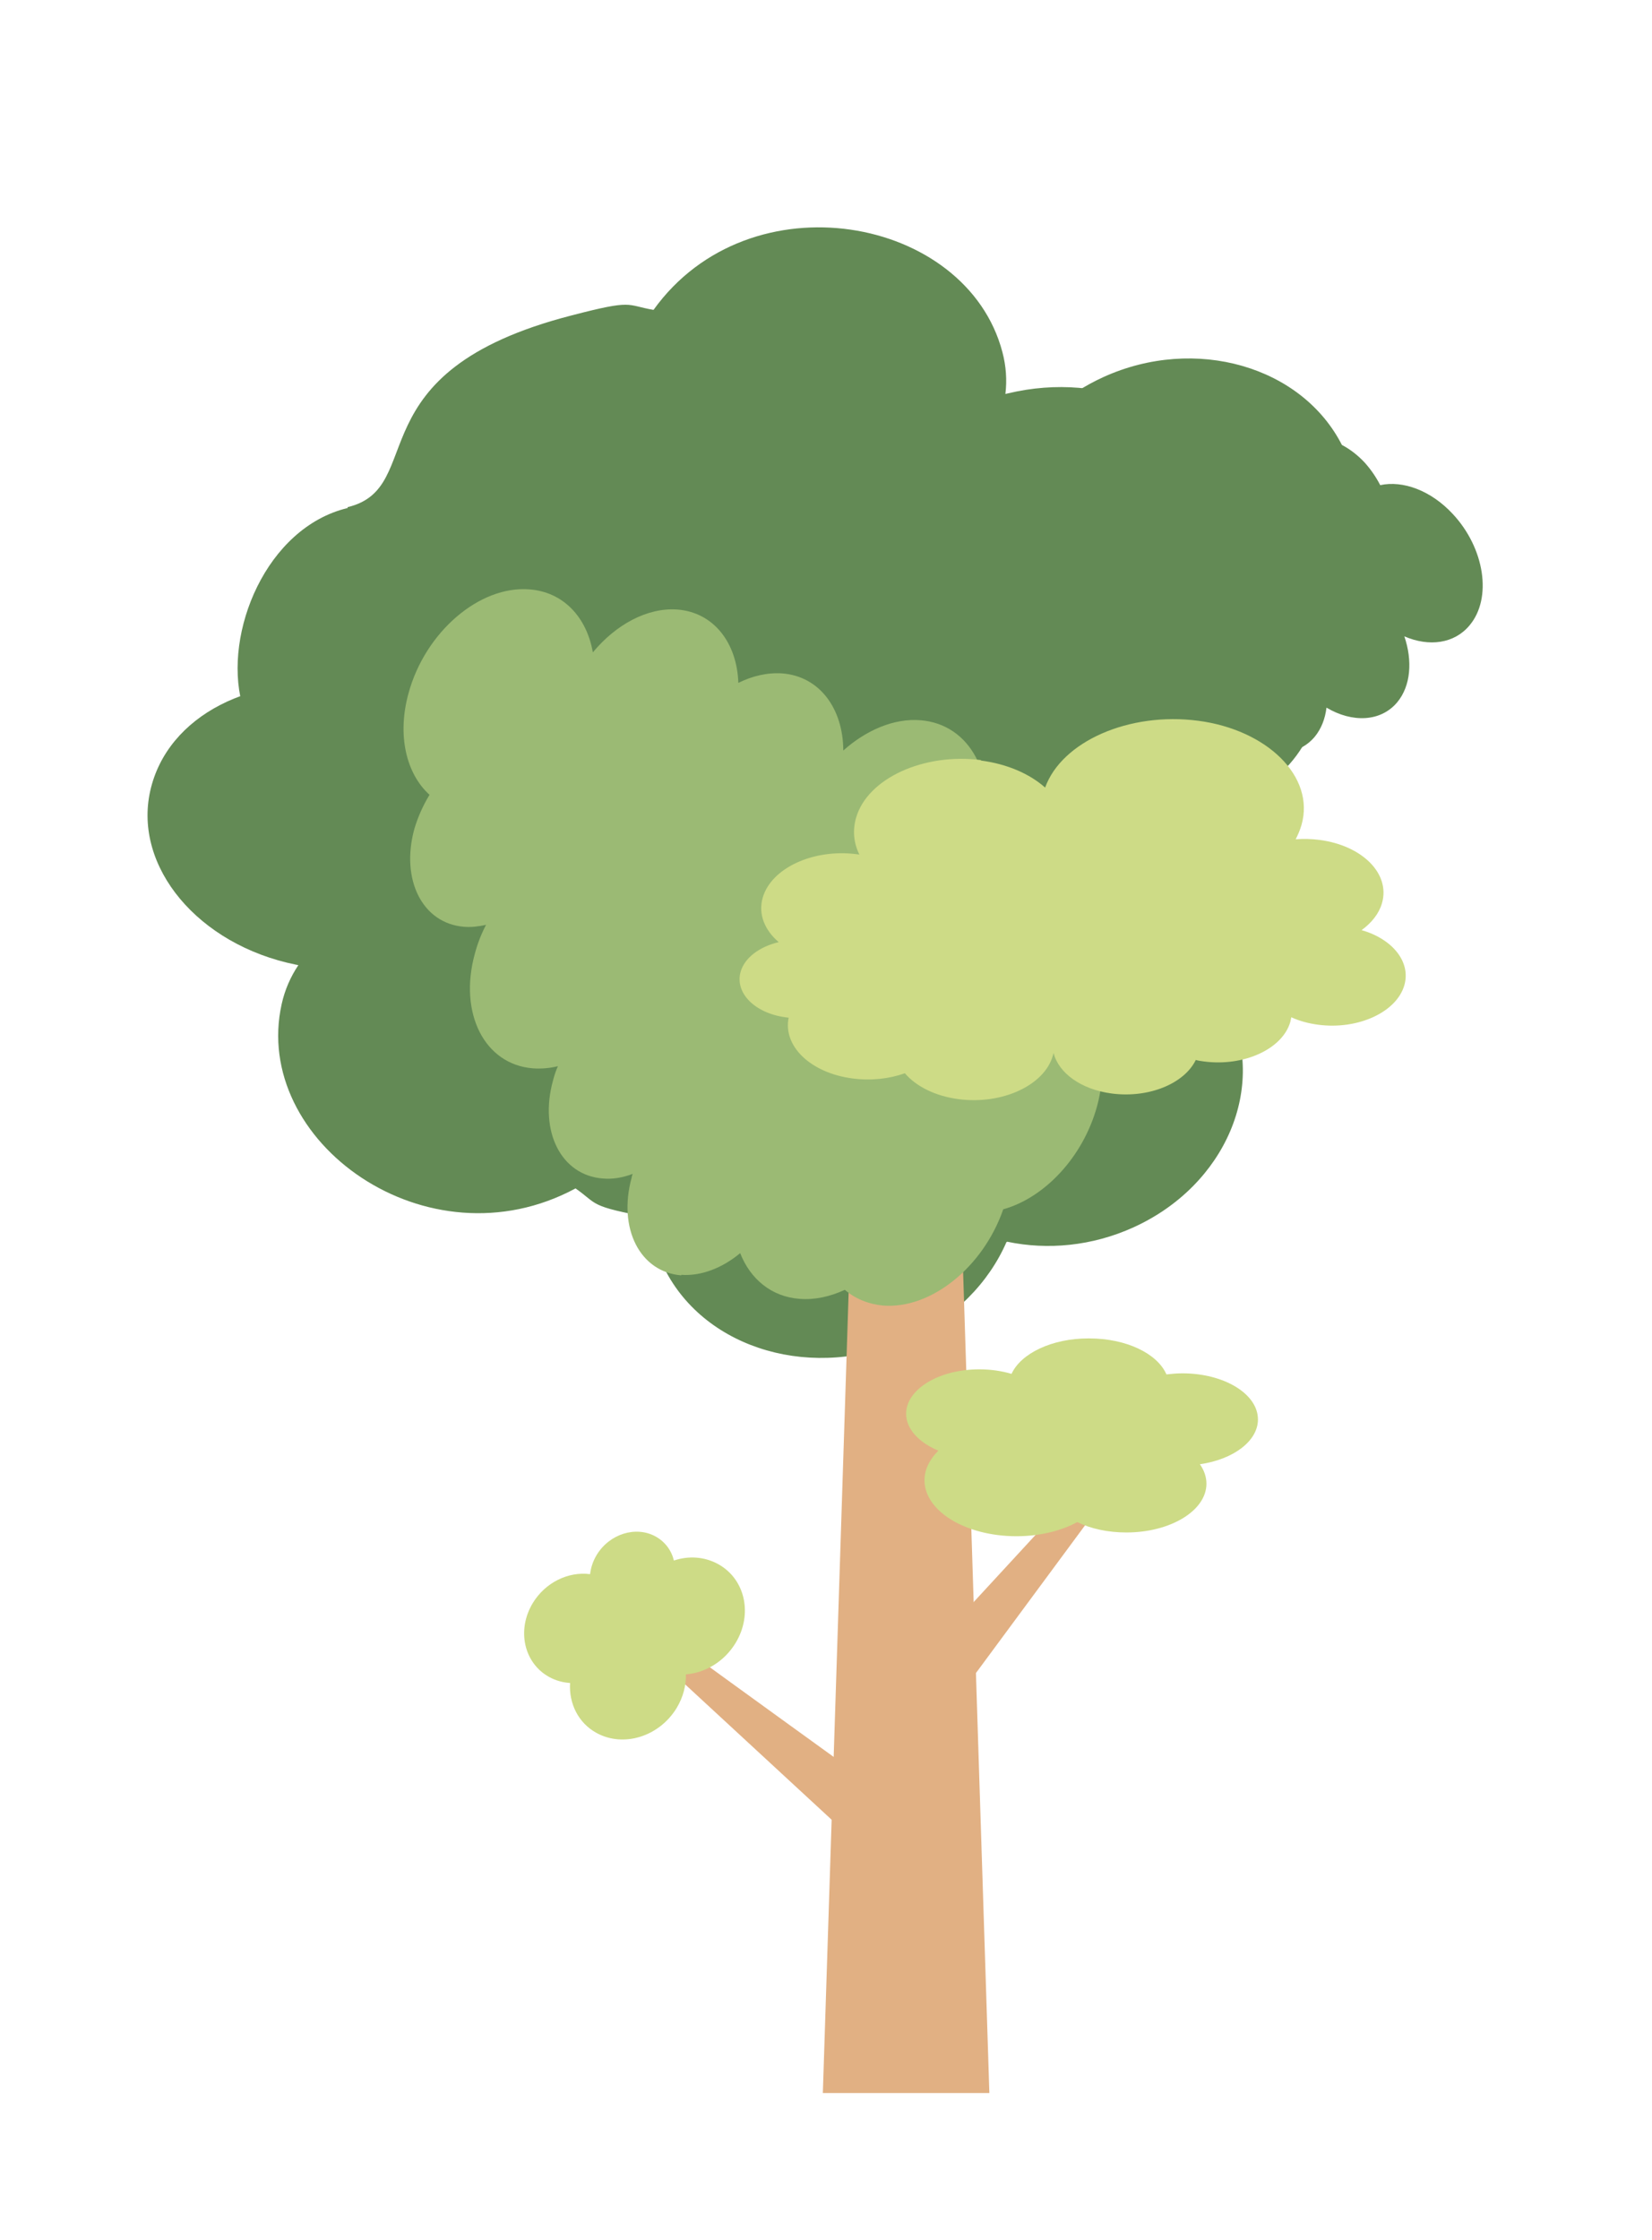 <svg width="45" height="61" viewBox="0 0 45 61" fill="none" xmlns="http://www.w3.org/2000/svg">
<g filter="url(#filter0_d_153_305)">
<path d="M27.416 29.826C26.935 30.927 26.012 31.885 24.751 32.46C22.197 33.624 19.215 32.773 18.099 30.546C17.228 28.809 17.759 26.752 19.24 25.374C18.341 24.927 17.611 24.238 17.158 23.332C15.959 20.94 17.22 17.988 19.968 16.735C20.237 16.612 20.506 16.515 20.78 16.428C20.421 16.081 20.121 15.668 19.887 15.2C18.651 12.734 19.951 9.701 22.785 8.409C24.445 7.652 26.255 7.67 27.724 8.304C28.228 7.461 29.03 6.737 30.054 6.27C32.555 5.131 35.478 5.971 36.567 8.145C37.422 9.851 36.902 11.877 35.428 13.214C35.512 13.329 35.59 13.46 35.653 13.585C36.362 14.999 35.685 16.739 34.142 17.596C34.81 19.273 34.221 21.19 32.764 22.455C33.028 22.743 33.264 23.057 33.442 23.411C34.531 25.585 33.392 28.278 30.881 29.422C29.749 29.938 28.532 30.046 27.437 29.816L27.416 29.826Z" fill="#638A55"/>
<path d="M9.467 9.812C11.688 9.28 9.58 6.128 15.577 4.588C17.274 4.147 17.037 4.308 17.802 4.439C20.421 0.793 26.328 1.875 27.305 5.588C27.406 5.97 27.432 6.347 27.387 6.729L27.455 6.713C30.089 6.082 32.658 7.243 33.199 9.296C33.739 11.349 32.146 13.391 29.667 14.1C29.728 14.236 29.776 14.376 29.814 14.518C30.354 16.571 28.664 18.751 26.031 19.382C24.954 19.64 23.884 19.594 22.958 19.316C22.121 20.62 20.645 21.67 18.778 22.116C15.446 22.914 12.201 21.451 11.517 18.852C11.434 18.535 11.396 18.207 11.384 17.885C9.108 18.07 7.095 17.078 6.589 15.156C6.083 13.234 7.251 10.366 9.472 9.834L9.467 9.812Z" fill="#638A55"/>
<path d="M26.58 7.885C26.334 8.185 26.247 8.606 26.306 9.046C25.752 8.921 25.212 9.055 24.866 9.476C24.681 9.7 24.573 9.975 24.527 10.28C24.262 10.345 24.025 10.491 23.84 10.704C23.243 11.418 23.402 12.699 24.174 13.642C23.919 14.414 24.195 15.464 24.917 16.24C25.557 16.926 26.377 17.205 27.021 17.017C27.158 17.438 27.389 17.851 27.719 18.203C28.603 19.156 29.835 19.32 30.462 18.567C30.712 18.264 30.833 17.862 30.822 17.422C31.703 18.308 32.882 18.444 33.493 17.711C33.819 17.322 33.919 16.755 33.818 16.172C34.541 16.629 35.353 16.615 35.814 16.063C35.994 15.843 36.097 15.571 36.133 15.271C36.837 15.69 37.615 15.658 38.06 15.125C38.431 14.679 38.48 13.994 38.254 13.33C38.927 13.62 39.617 13.531 40.033 13.027C40.65 12.29 40.443 10.93 39.574 9.998C38.976 9.354 38.215 9.079 37.597 9.212C37.484 8.994 37.347 8.791 37.175 8.599C36.453 7.823 35.459 7.692 34.948 8.304C34.858 8.409 34.792 8.539 34.741 8.67C34.637 8.496 34.508 8.327 34.36 8.171C33.519 7.27 32.355 7.115 31.759 7.829C31.659 7.95 31.578 8.09 31.521 8.244C31.464 8.16 31.397 8.082 31.325 8.007C30.604 7.231 29.61 7.1 29.099 7.712C28.974 7.859 28.892 8.038 28.849 8.233C28.834 8.212 28.815 8.194 28.796 8.176C28.075 7.401 27.081 7.269 26.57 7.881L26.58 7.885Z" fill="#638A55"/>
<path d="M25.641 27.037C23.401 26.582 23.839 30.297 17.744 29.163C16.016 28.847 16.304 28.802 15.677 28.364C11.643 30.538 6.838 27.088 7.673 23.343C7.759 22.958 7.91 22.609 8.127 22.284L8.057 22.27C5.402 21.731 3.63 19.61 4.092 17.54C4.554 15.47 6.926 14.305 9.479 14.708C9.488 14.56 9.509 14.415 9.541 14.272C10.003 12.201 12.526 10.953 15.182 11.492C16.267 11.712 17.208 12.202 17.911 12.84C19.264 12.021 21.074 11.698 22.956 12.08C26.316 12.762 28.555 15.438 27.971 18.059C27.899 18.378 27.782 18.689 27.644 18.983C29.773 19.772 31.123 21.508 30.691 23.446C30.258 25.384 27.886 27.47 25.646 27.015L25.641 27.037Z" fill="#638A55"/>
<path d="M23.355 23.796H24.607H24.763H26.016L26.95 53H24.763H24.607H22.414L23.355 23.796Z" fill="#E1B083"/>
<path d="M17.556 40.848C20.053 43.151 22.548 45.463 25.045 47.766C25.01 46.991 24.961 46.223 24.926 45.448C22.645 43.799 20.353 42.147 18.075 40.489C17.75 40.255 17.137 40.431 17.558 40.839L17.556 40.848Z" fill="#E1B083"/>
<path d="M31.418 35.019L26.209 42.07L25.86 40.347C27.562 38.502 29.263 36.657 30.964 34.812C31.224 34.486 31.62 34.749 31.418 35.019Z" fill="#E1B083"/>
<path d="M14.51 39.661C14.855 39.091 15.484 38.792 16.074 38.869C16.094 38.694 16.152 38.514 16.252 38.348C16.602 37.77 17.322 37.548 17.858 37.843C18.116 37.985 18.291 38.223 18.357 38.498C18.756 38.364 19.189 38.39 19.563 38.596C20.299 39.002 20.512 39.959 20.038 40.742C19.729 41.253 19.208 41.558 18.684 41.598C18.69 41.901 18.609 42.22 18.433 42.512C17.959 43.294 16.983 43.598 16.247 43.192C15.75 42.919 15.494 42.388 15.529 41.833C15.33 41.82 15.138 41.768 14.957 41.668C14.272 41.291 14.068 40.391 14.514 39.655L14.51 39.661Z" fill="#CDDB86"/>
<path d="M29.669 32.449C30.682 32.449 31.528 32.863 31.773 33.429C31.917 33.415 32.051 33.4 32.207 33.4C33.342 33.4 34.266 33.959 34.266 34.656C34.266 35.244 33.598 35.745 32.685 35.876C32.797 36.035 32.863 36.217 32.863 36.406C32.863 37.139 31.884 37.734 30.682 37.734C30.181 37.734 29.713 37.633 29.346 37.451C28.901 37.691 28.322 37.836 27.688 37.836C26.307 37.836 25.183 37.154 25.183 36.311C25.183 36.014 25.328 35.738 25.561 35.506C25.038 35.288 24.682 34.917 24.682 34.504C24.682 33.836 25.573 33.291 26.675 33.291C26.986 33.291 27.287 33.335 27.554 33.415C27.81 32.856 28.656 32.449 29.647 32.449L29.669 32.449Z" fill="#CDDB86"/>
<path d="M18.557 30.718C19.106 30.756 19.679 30.529 20.162 30.127C20.437 30.829 21.013 31.317 21.785 31.372C22.196 31.404 22.61 31.311 23.013 31.126C23.293 31.367 23.652 31.515 24.05 31.554C25.367 31.658 26.785 30.501 27.328 28.933C28.452 28.62 29.503 27.512 29.883 26.128C30.217 24.9 29.924 23.789 29.203 23.229C29.604 22.756 29.924 22.186 30.095 21.555C30.563 19.856 29.814 18.382 28.428 18.275C27.871 18.233 27.295 18.409 26.774 18.758C27.164 17.115 26.423 15.72 25.072 15.614C24.354 15.556 23.595 15.883 22.971 16.439C22.966 15.297 22.327 14.42 21.31 14.339C20.906 14.311 20.5 14.406 20.112 14.597C20.076 13.505 19.44 12.679 18.458 12.6C17.636 12.537 16.776 13.009 16.149 13.766C15.981 12.807 15.345 12.119 14.42 12.051C13.061 11.942 11.582 13.212 11.128 14.879C10.812 16.026 11.066 17.07 11.7 17.645C11.524 17.936 11.385 18.242 11.286 18.577C10.907 19.961 11.511 21.15 12.64 21.239C12.835 21.257 13.043 21.23 13.24 21.186C13.11 21.433 13.005 21.703 12.931 21.985C12.493 23.596 13.199 24.99 14.516 25.094C14.738 25.11 14.968 25.092 15.197 25.036C15.14 25.163 15.097 25.296 15.062 25.432C14.683 26.816 15.287 28.005 16.416 28.094C16.688 28.119 16.966 28.071 17.234 27.968C17.22 28 17.213 28.034 17.206 28.069C16.827 29.454 17.431 30.642 18.56 30.732L18.557 30.718Z" fill="#9BBA74"/>
<path d="M26.714 16.711C27.445 16.806 28.052 17.078 28.469 17.448C28.922 16.192 30.755 15.383 32.634 15.628C34.514 15.872 35.833 17.152 35.451 18.471C35.412 18.605 35.358 18.731 35.294 18.856C35.507 18.841 35.722 18.845 35.94 18.873C37.114 19.026 37.876 19.797 37.645 20.596C37.562 20.883 37.364 21.129 37.09 21.33C37.931 21.572 38.437 22.195 38.254 22.831C38.041 23.567 36.99 24.048 35.911 23.907C35.641 23.872 35.39 23.803 35.175 23.703C35.164 23.744 35.159 23.791 35.147 23.832C34.934 24.568 33.883 25.049 32.804 24.908C32.726 24.898 32.648 24.888 32.573 24.866C32.26 25.51 31.295 25.911 30.286 25.78C29.442 25.67 28.833 25.215 28.7 24.677C28.693 24.701 28.684 24.73 28.678 24.753C28.445 25.559 27.299 26.088 26.115 25.934C25.471 25.85 24.952 25.583 24.648 25.228C24.226 25.379 23.731 25.436 23.226 25.37C22.077 25.221 21.323 24.487 21.483 23.715C21.457 23.711 21.431 23.708 21.405 23.705C20.561 23.595 20.009 23.039 20.175 22.461C20.287 22.076 20.698 21.778 21.212 21.657C20.828 21.329 20.647 20.893 20.777 20.444C21.01 19.639 22.156 19.109 23.339 19.263C23.365 19.267 23.383 19.269 23.409 19.272C23.255 18.962 23.219 18.618 23.32 18.268C23.629 17.2 25.16 16.497 26.726 16.7L26.714 16.711Z" fill="#CDDB86"/>
</g>
<defs>
<filter id="filter0_d_153_305" x="0.019" y="2.191" width="44.369" height="58.809" filterUnits="userSpaceOnUse" color-interpolation-filters="sRGB">
<feFlood flood-opacity="0" result="BackgroundImageFix"/>
<feColorMatrix in="SourceAlpha" type="matrix" values="0 0 0 0 0 0 0 0 0 0 0 0 0 0 0 0 0 0 127 0" result="hardAlpha"/>
<feOffset dy="4"/>
<feGaussianBlur stdDeviation="2"/>
<feComposite in2="hardAlpha" operator="out"/>
<feColorMatrix type="matrix" values="0 0 0 0 0 0 0 0 0 0 0 0 0 0 0 0 0 0 0.25 0"/>
<feBlend mode="normal" in2="BackgroundImageFix" result="effect1_dropShadow_153_305"/>
<feBlend mode="normal" in="SourceGraphic" in2="effect1_dropShadow_153_305" result="shape"/>
</filter>
</defs>
</svg>
